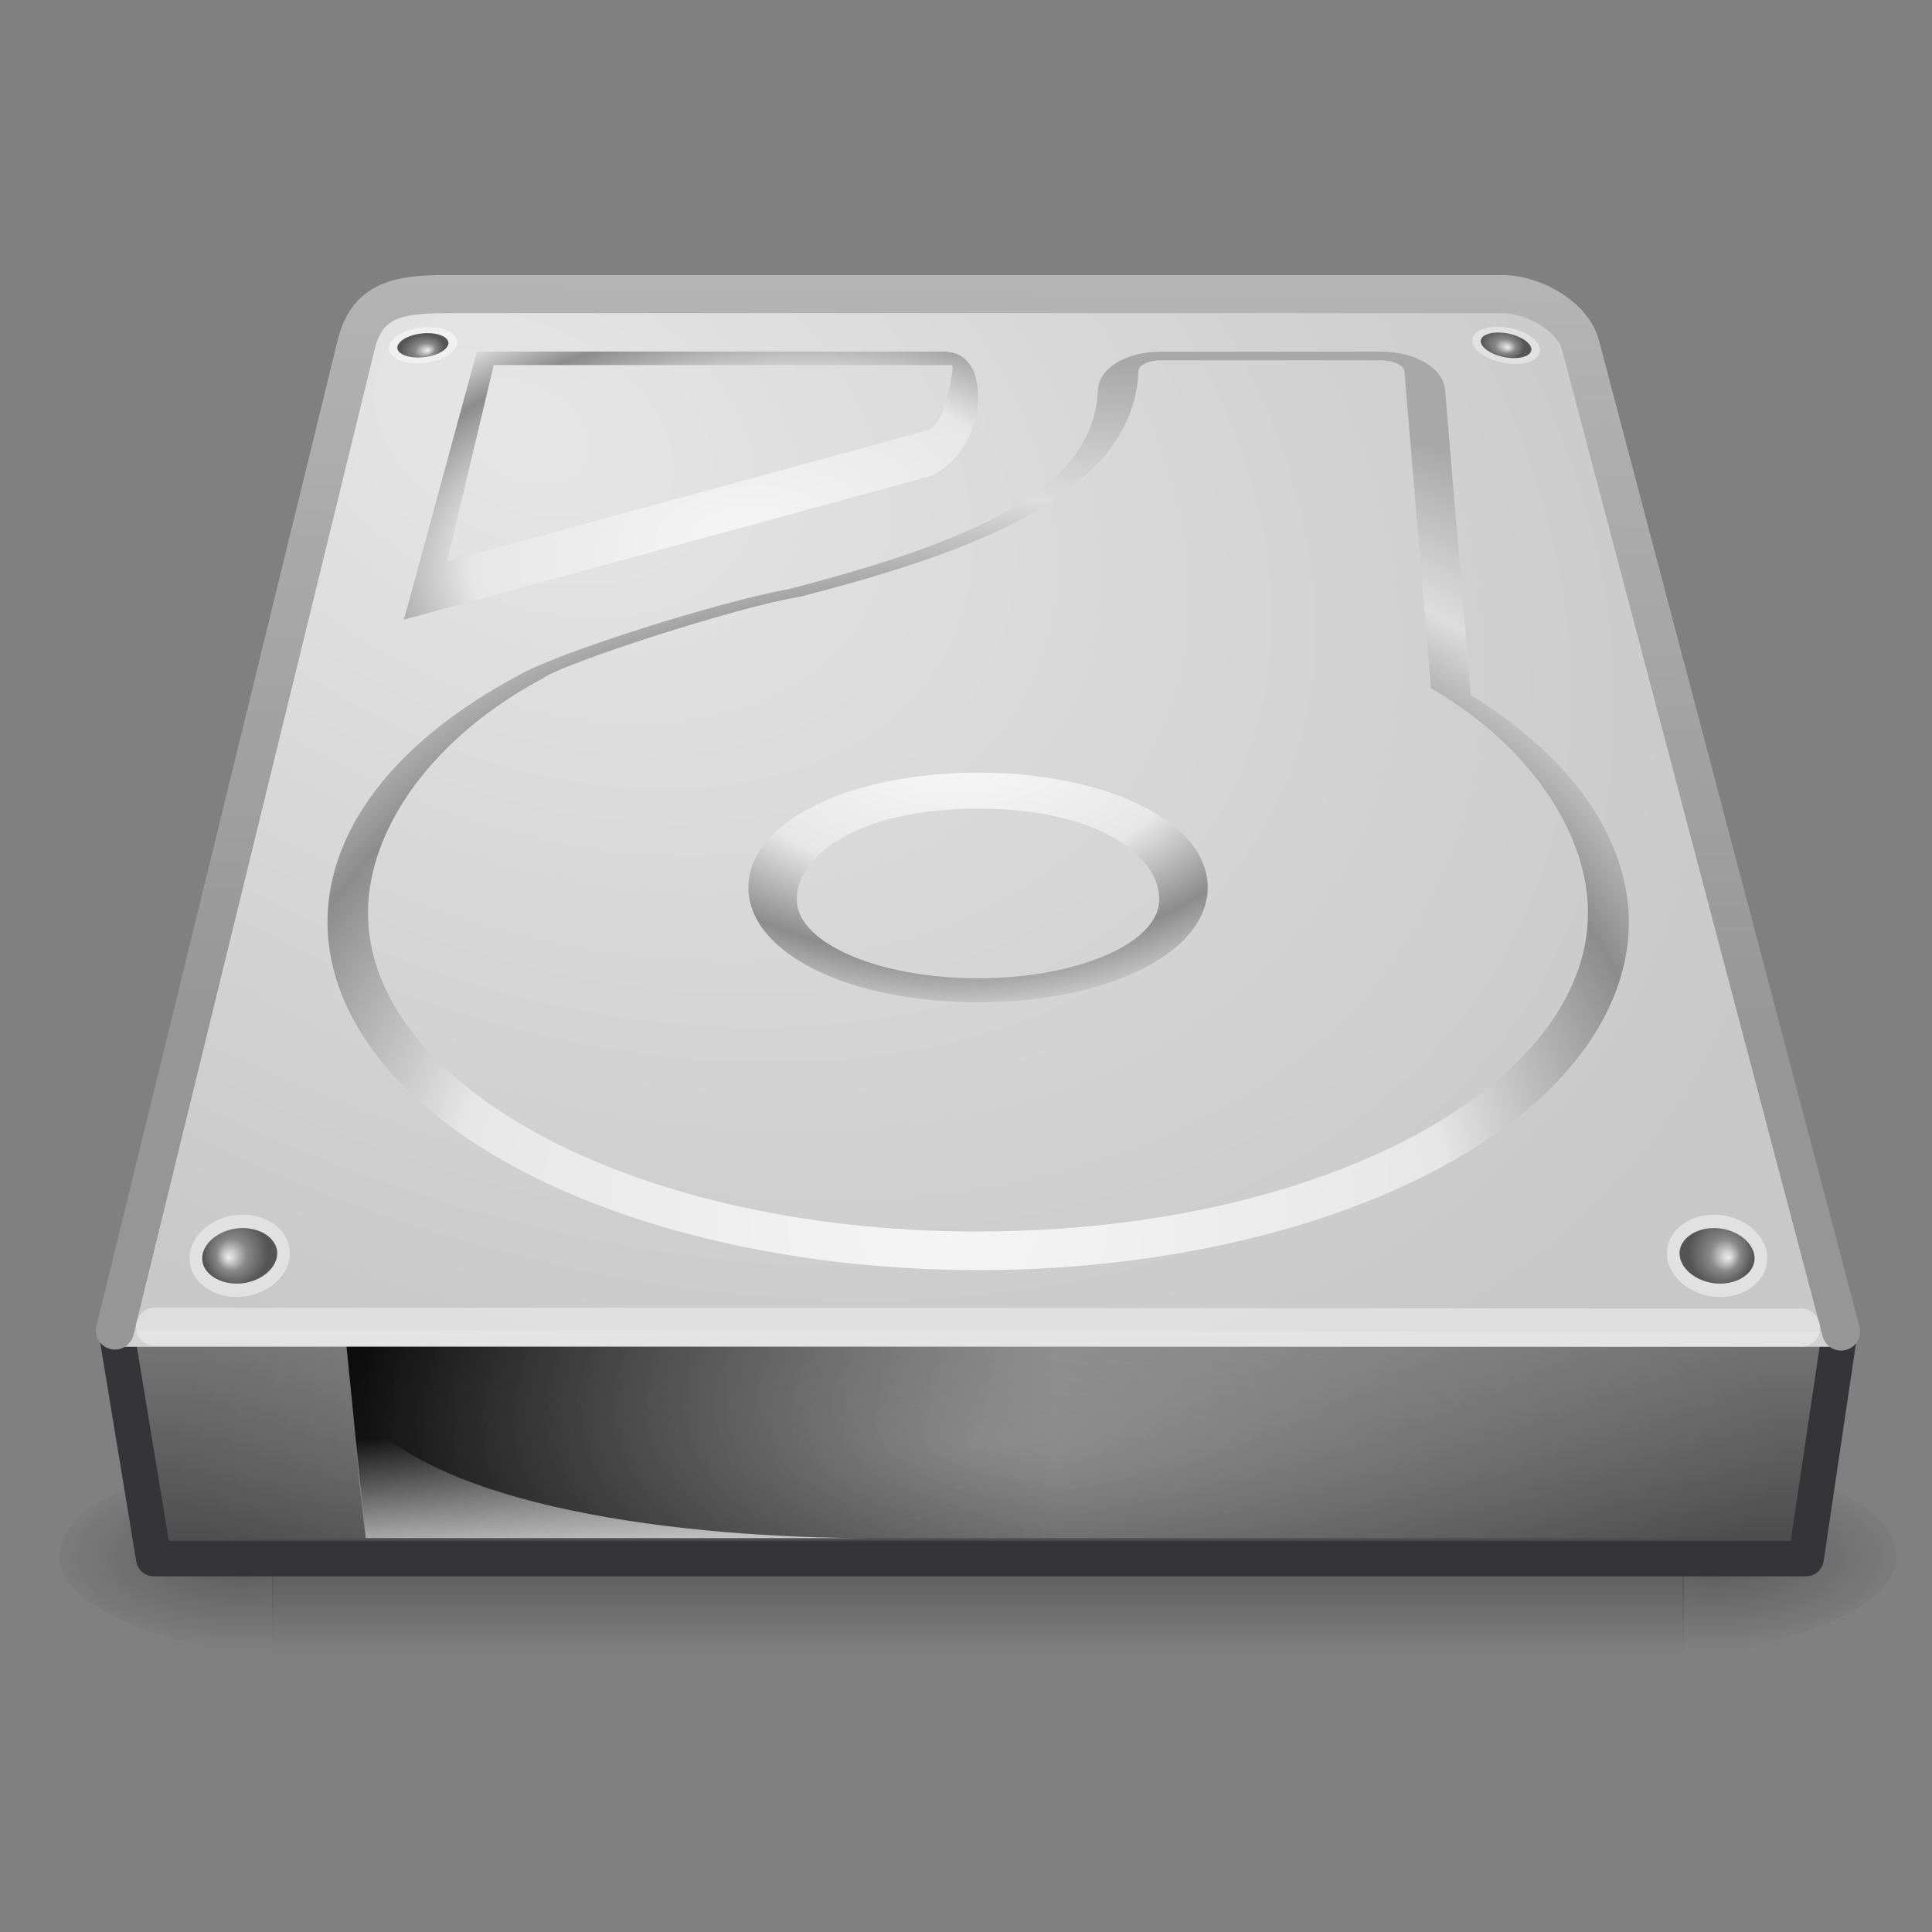<svg height="22" width="22" xmlns="http://www.w3.org/2000/svg" xmlns:xlink="http://www.w3.org/1999/xlink">
  <rect width="100%" height="100%" fill="#808080" stroke="none"/>
  <radialGradient id="a" cx="113.065" cy="97.588" fx="113.667" fy="98" gradientUnits="userSpaceOnUse" r="2.563">
    <stop offset="0" stop-color="#eeeeee"/>
    <stop offset=".16" stop-color="#cecece"/>
    <stop offset=".468" stop-color="#888888"/>
    <stop offset="1" stop-color="#555555"/>
  </radialGradient>
  <linearGradient id="b">
    <stop offset="0" stop-color="#f5f5f5"/>
    <stop offset=".47" stop-color="#e7e7e7"/>
    <stop offset=".693" stop-color="#8c8c8c"/>
    <stop offset=".835" stop-color="#dddddd"/>
    <stop offset="1" stop-color="#a8a8a8"/>
  </linearGradient>
  <linearGradient id="c">
    <stop offset="0"/>
    <stop offset="1" stop-opacity="0"/>
  </linearGradient>
  <radialGradient id="d" cx="24" cy="42" gradientTransform="matrix(.436 0 0 .156 .677 9.888)" gradientUnits="userSpaceOnUse" r="21">
    <stop offset="0" stop-color="#ffffff"/>
    <stop offset="1" stop-color="#ffffff" stop-opacity="0"/>
  </radialGradient>
  <radialGradient id="e" cx="127.317" cy="143.828" gradientTransform="matrix(.083 -.011 .003 .044 -2.564 1.14)" gradientUnits="userSpaceOnUse" r="78.728" xlink:href="#b"/>
  <linearGradient id="f" gradientTransform="matrix(.445 0 0 .392 .666 3.123)" gradientUnits="userSpaceOnUse" x1="12.277" x2="12.222" y1="37.206" y2="33.759">
    <stop offset="0" stop-color="#eeeeee"/>
    <stop offset="1" stop-color="#eeeeee" stop-opacity="0"/>
  </linearGradient>
  <linearGradient id="g" gradientTransform="matrix(.445 0 0 .392 1.02 2.604)" gradientUnits="userSpaceOnUse" x1="7.062" x2="24.688" xlink:href="#c" y1="35.281" y2="35.281"/>
  <radialGradient id="h" cx="142.622" cy="191.854" gradientTransform="matrix(.081 0 0 -.057 -.679 18.844)" gradientUnits="userSpaceOnUse" r="78.728">
    <stop offset="0" stop-color="#ffffff"/>
    <stop offset=".47" stop-color="#e7e7e7"/>
    <stop offset=".672" stop-color="#8c8c8c"/>
    <stop offset=".835" stop-color="#dddddd"/>
    <stop offset="1" stop-color="#a8a8a8"/>
  </radialGradient>
  <radialGradient id="i" cx="141.747" cy="206.426" gradientTransform="matrix(.153 -.002 .001 .126 -11.101 -11.78)" gradientUnits="userSpaceOnUse" r="78.728" xlink:href="#b"/>
  <radialGradient id="j" cx="11.734" cy="8.49" gradientTransform="matrix(.6 .304 -.204 .403 .656 -2.071)" gradientUnits="userSpaceOnUse" r="23.048">
    <stop offset="0" stop-color="#e6e6e6"/>
    <stop offset="1" stop-color="#c8c8c8"/>
  </radialGradient>
  <linearGradient id="k" gradientUnits="userSpaceOnUse" x1="8.441" x2="8.554" y1="11.761" y2="3.133">
    <stop offset="0" stop-color="#969696"/>
    <stop offset="1" stop-color="#b4b4b4"/>
  </linearGradient>
  <linearGradient id="l" gradientTransform="matrix(.437 0 0 .331 -1.524 1.362)" gradientUnits="userSpaceOnUse" x1="29.938" x2="30" y1="41" y2="50">
    <stop offset="0" stop-color="#7a7a7a"/>
    <stop offset="1" stop-color="#474747"/>
  </linearGradient>
  <radialGradient id="m" cx="605.714" cy="486.648" gradientTransform="matrix(-.02 0 0 .009 14.89 13.353)" gradientUnits="userSpaceOnUse" r="117.143" xlink:href="#c"/>
  <radialGradient id="n" cx="605.714" cy="486.648" gradientTransform="matrix(.02 0 0 .009 7.384 13.353)" gradientUnits="userSpaceOnUse" r="117.143" xlink:href="#c"/>
  <linearGradient id="o" gradientTransform="matrix(.033 0 0 .009 -.891 13.353)" gradientUnits="userSpaceOnUse" x1="302.857" x2="302.857" y1="366.648" y2="609.505">
    <stop offset="0" stop-opacity="0"/>
    <stop offset=".5"/>
    <stop offset="1" stop-opacity="0"/>
  </linearGradient>
  <radialGradient id="p" cx="113.065" cy="97.588" fx="113.667" fy="98" gradientTransform="matrix(.144 0 0 .152 3.316 -.575)" gradientUnits="userSpaceOnUse" r="2.563" xlink:href="#a"/>
  <radialGradient id="q" cx="113.065" cy="97.588" fx="113.667" fy="98" gradientTransform="matrix(.097 .015 -.01 .065 7.124 -4.116)" gradientUnits="userSpaceOnUse" r="2.563" xlink:href="#a"/>
  <radialGradient id="r" cx="113.065" cy="97.588" fx="113.667" fy="98" gradientTransform="matrix(.097 -.016 .011 .065 -7.232 -.558)" gradientUnits="userSpaceOnUse" r="2.563" xlink:href="#a"/>
  <radialGradient id="s" cx="113.065" cy="97.588" fx="113.667" fy="98" gradientTransform="matrix(-.144 0 0 .152 18.966 -.575)" gradientUnits="userSpaceOnUse" r="2.563" xlink:href="#a"/>
  <path d="m3.103 16.643h16.069v2.179h-16.069z" fill="url(#o)" opacity=".3" overflow="visible"/>
  <path d="m19.163 16.643c0 0 0 2.179 0 2.179 1.007.004 2.433-.488 2.433-1.09 0-.601-1.123-1.089-2.433-1.089z" fill="url(#n)" opacity=".3" overflow="visible"/>
  <path d="m3.11 16.643c0 0 0 2.179 0 2.179-1.007.004-2.433-.488-2.433-1.09 0-.601 1.123-1.089 2.433-1.089z" fill="url(#m)" opacity=".3" overflow="visible"/>
  <path d="m1.315 15.102h19.644l-.393 2.646h-18.815z" style="fill-rule:evenodd;stroke:#353537;stroke-width:.404;stroke-linecap:round;stroke-linejoin:round;fill:url(#l)"/>
  <path d="m1.331 14.9h19.612v.436h-19.612z" fill="#d2d2d3" fill-rule="evenodd"/>
  <path d="m20.965 15.162l-2.968-11.233c-.084-.32-.524-.58-.893-.58l-12.036 0c-.568 0-.893.087-1.013.58l-2.746 11.222" style="overflow:visible;stroke-width:.434;stroke-linecap:round;stroke-linejoin:round;fill:url(#j);stroke:url(#k)"/>
  <path d="m20.507 15.118l-18.741-.01" style="overflow:visible;opacity:.4;fill:none;stroke:#ffffff;stroke-width:.436;stroke-linecap:round"/>
  <path d="m18.534 10.269c-.095-.871-.731-1.701-1.787-2.356-.021-.252-.292-3.474-.292-3.474-.021-.248-.336-.435-.734-.435h-2.498c-.401 0-.711.189-.721.44-.046 1.135-1.443 1.727-3.528 2.266-.731.127-2.635.721-3.072.982-1.287.686-2.054 1.6-2.16 2.576-.097.887.368 1.775 1.309 2.5 1.377 1.061 3.653 1.695 6.087 1.695 2.435 0 4.71-.634 6.088-1.695.859-.662 1.322-1.46 1.322-2.27 0-.077-.004-.154-.012-.231h0zm-7.397 3.755c-4.055 0-7.16-1.778-6.935-3.84.097-.889.808-1.837 1.986-2.463.221-.166 2.213-.813 2.927-.927 1.981-.511 3.792-1.174 3.849-2.571.003-.067.117-.12.258-.12h2.498c.145 0 .267.056.272.124l.303 3.61c1.05.608 1.686 1.516 1.776 2.346.225 2.061-2.88 3.84-6.935 3.84z" fill="url(#i)"/>
  <path d="m11.137 11.413c-1.467 0-2.591-.552-2.615-1.285-0-.008-0-.016-0-.023 0-.265.147-.517.427-.731.474-.361 1.291-.576 2.188-.576.896 0 1.714.215 2.188.576.288.219.436.48.427.754-.024.733-1.148 1.285-2.615 1.285l0 0zm0-2.205c-1.378 0-2.08.547-2.064 1.047.016.492.94.885 2.064.885 1.124 0 2.048-.393 2.063-.885.016-.5-.686-1.047-2.063-1.047l0 0z" fill="url(#h)" overflow="visible"/>
  <path d="m3.299 14.298c-.018.259-.289.471-.605.471-.316 0-.555-.212-.534-.471.021-.258.292-.466.605-.466.313 0.0.552.208.534.466z" fill="#e1e1e1"/>
  <path d="m3.095 14.116c.029.033.062.086.062.156 0 .005-0.0.01-.001.015-.012.179-.224.33-.462.33-.135 0-.259-.05-.331-.133-.031-.036-.066-.094-.06-.173.015-.177.226-.327.462-.327.134 0.0.258.049.33.132h0z" fill="url(#s)"/>
  <path d="m4.431 3.996c.031.109.229.168.443.132.214-.036.36-.153.327-.262-.033-.108-.231-.166-.442-.13-.212.036-.358.152-.328.26z" fill="#f0f0f0"/>
  <path d="m4.556 3.895c-.017.017-.036.044-.031.073 0.0.002.001.004.001.007.021.075.175.115.336.088.092-.015.172-.051.214-.094.018-.019.038-.048.028-.08-.023-.074-.176-.114-.336-.087-.091.015-.171.05-.214.094l-0.0 0z" fill="url(#r)"/>
  <path d="m16.764 3.872c-.005.113.165.231.379.264.214.033.39-.032.393-.145.003-.112-.167-.23-.379-.262-.212-.033-.388.031-.393.143z" fill="#e1e1e1"/>
  <path d="m16.915 3.815c-.022.011-.048.03-.052.06-0.0.002-0.0.004-.001.007-.003.078.13.164.291.189.092.014.179.006.233-.022.023-.012.051-.033.052-.068.002-.077-.131-.163-.291-.188-.091-.014-.178-.006-.232.022l0 0z" fill="url(#q)"/>
  <path d="m3.946 15.336l8.063 0 0 2.179-7.845 0-.218-2.179z" fill="url(#g)" fill-rule="evenodd" overflow="visible"/>
  <path d="m4.164 17.515c0 0-.174-1.572-.174-1.572.817 1.245 3.867 1.572 5.933 1.572 0 0-5.759 0-5.759 0z" fill="url(#f)" fill-rule="evenodd" opacity=".811"/>
  <path d="m5.43 4.004l-.045.166-.672 2.472-.114.413.333-.089 5.664-1.545.018-.008.015-.008c.3-.154.46-.467.498-.753.019-.143.013-.284-.036-.413-.046-.122-.167-.231-.294-.228l0-.008-.021 0-5.211 0-.135 0 0.0 0zm.192.153l5.22 0c .003.021.008.032.003.072-.016.124-.087.569-.264.666l-5.49 1.498.531-2.236 0 0z" fill="url(#e)" overflow="visible"/>
  <path d="m18.983 14.298c.018.259.289.471.605.471.316 0 .555-.212.534-.471-.021-.258-.292-.466-.605-.466-.313 0-.552.208-.534.466z" fill="#e1e1e1"/>
  <path d="m19.187 14.116c-.029.033-.062.086-.062.156 0 .005 0.0.01.001.015.012.179.224.33.462.33.135 0 .259-.05.331-.133.031-.036.066-.094.06-.173-.015-.177-.226-.327-.462-.327-.134 0-.258.049-.33.132h-0z" fill="url(#p)"/>
  <path d="m1.984 15.336h18.305v2.179h-18.305z" fill="url(#d)" opacity=".3"/>
</svg>
